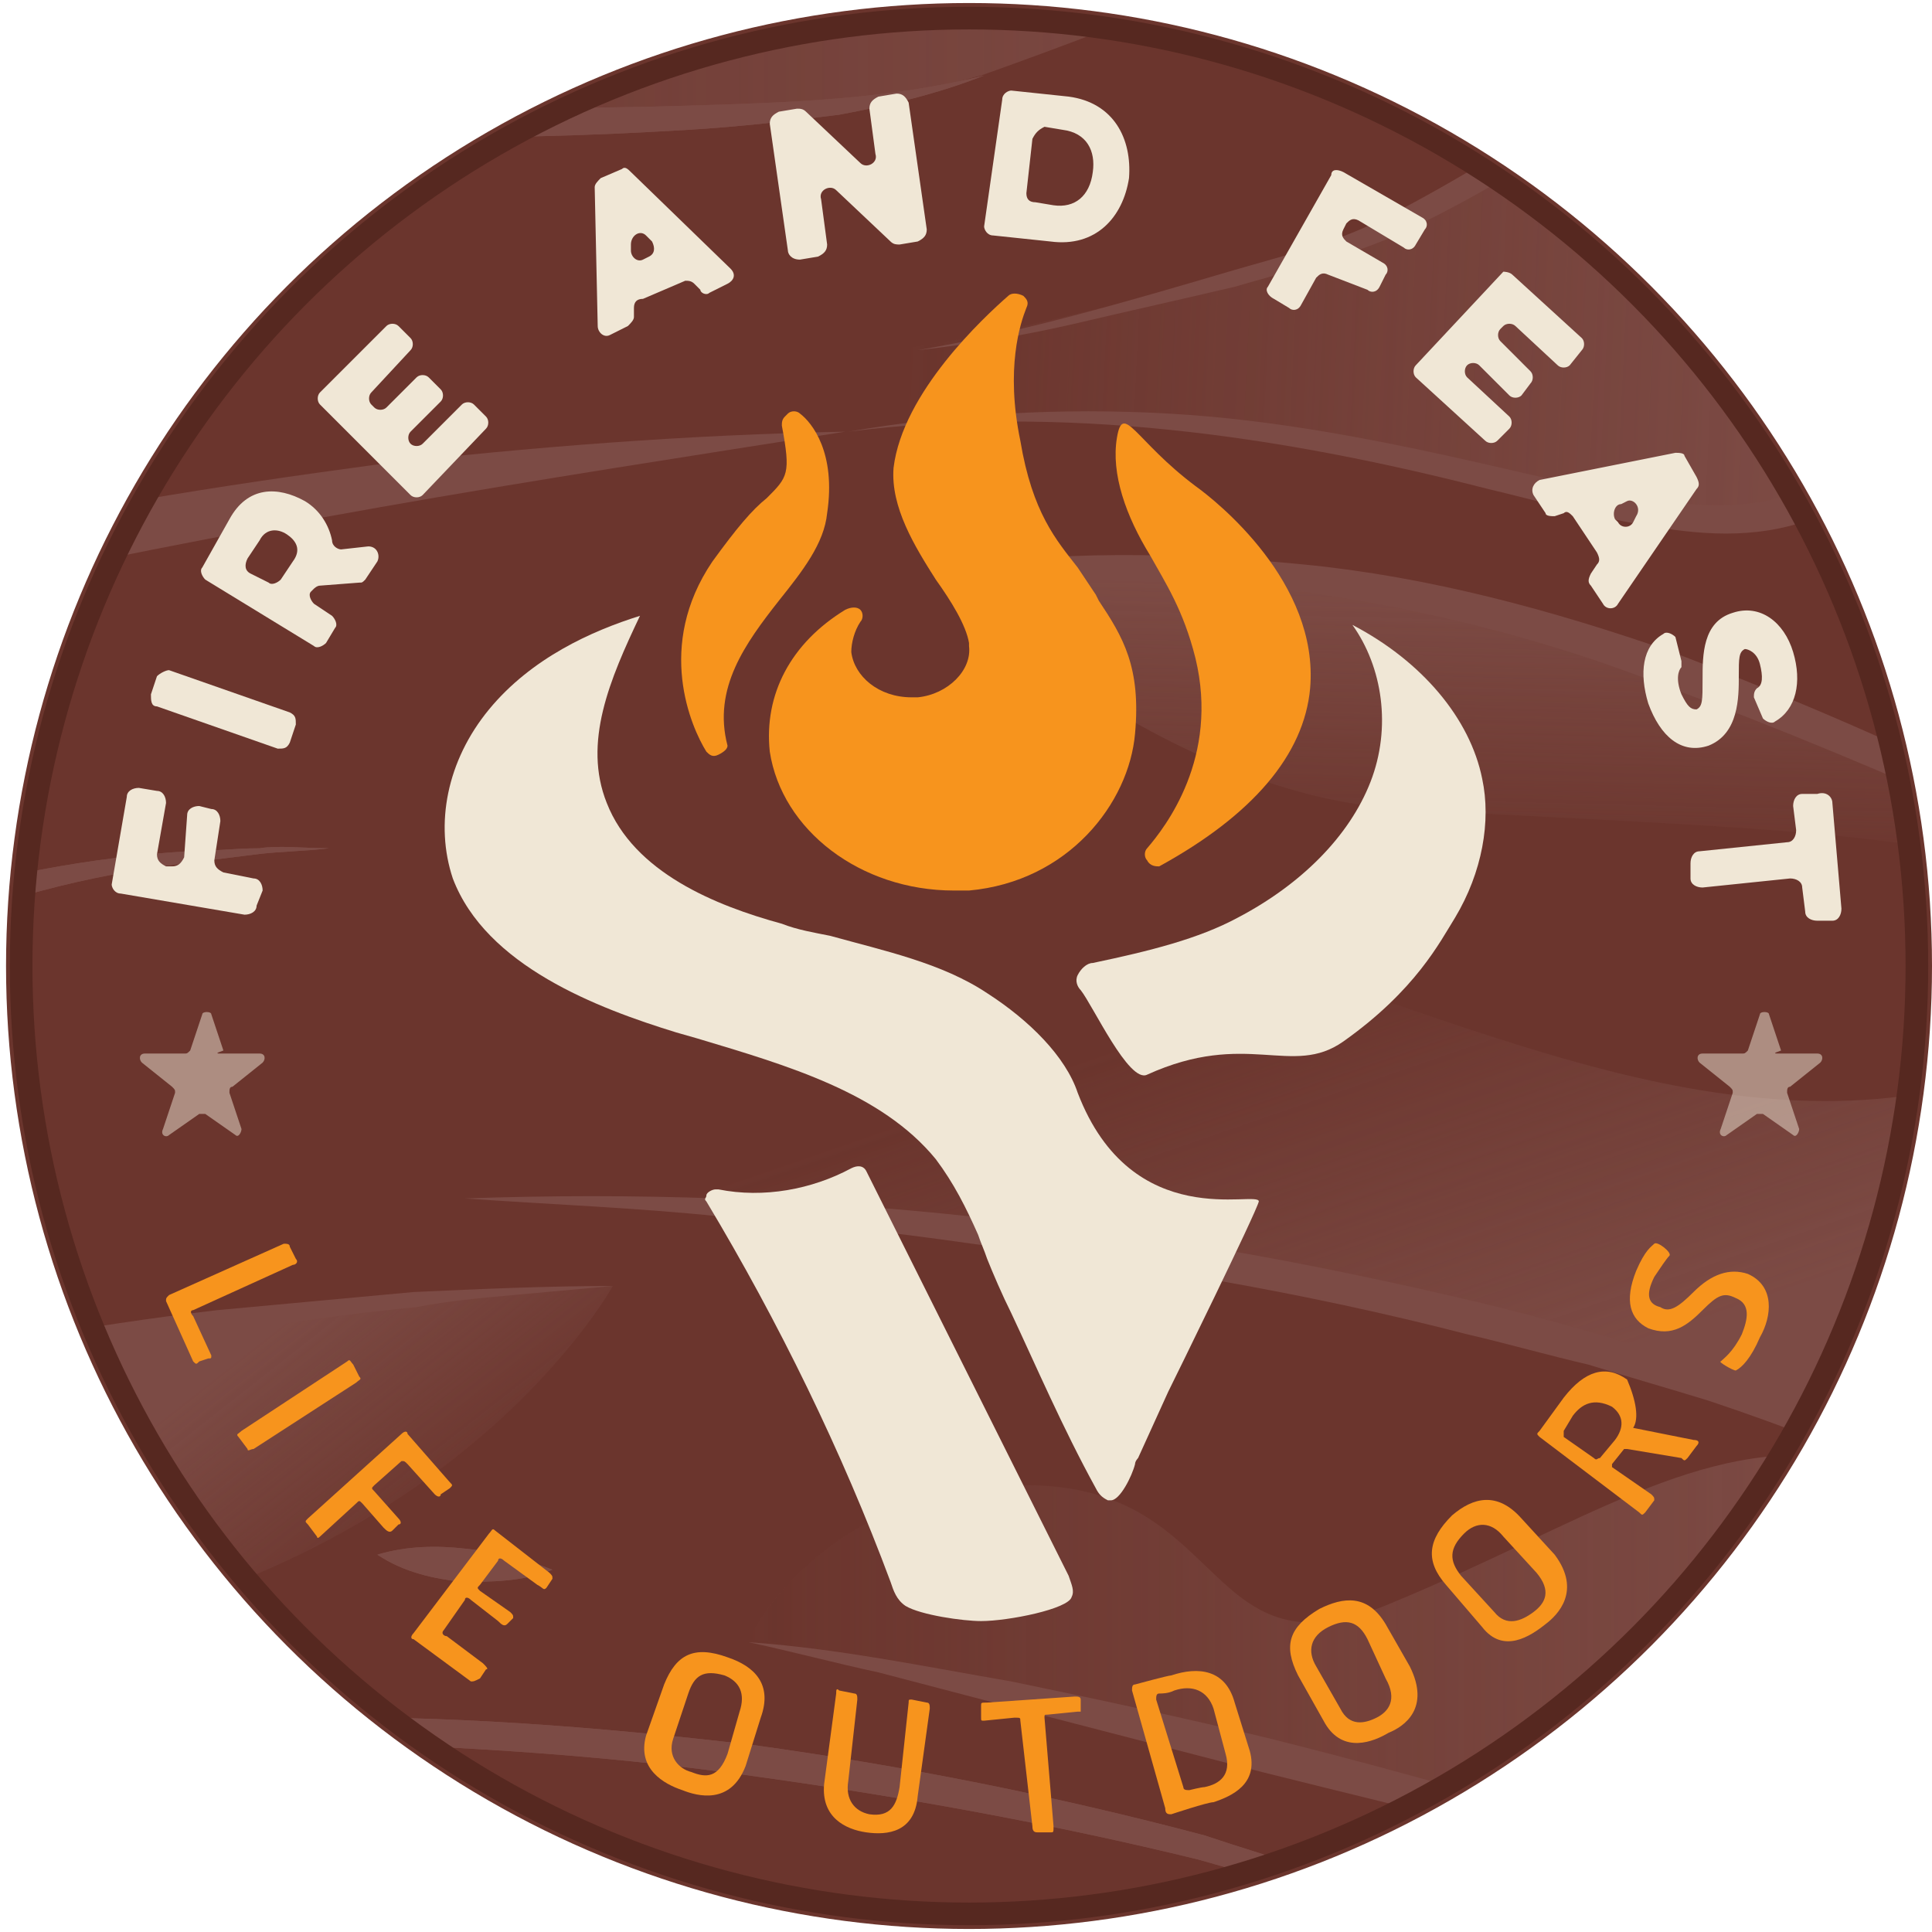 <?xml version="1.0" encoding="utf-8"?>
<!-- Generator: Adobe Illustrator 22.0.1, SVG Export Plug-In . SVG Version: 6.00 Build 0)  -->
<svg version="1.1" id="Layer_1" xmlns="http://www.w3.org/2000/svg" xmlns:xlink="http://www.w3.org/1999/xlink" x="0px" y="0px"
	 viewBox="0 0 64 64" style="enable-background:new 0 0 64 64;" xml:space="preserve">
<style type="text/css">
	.st0{fill:#6B352D;stroke:#6B352D;stroke-miterlimit:10;}
	.st1{opacity:0.7;}
	.st2{opacity:0.8;clip-path:url(#SVGID_2_);}
	.st3{fill:url(#SVGID_3_);}
	.st4{fill:url(#SVGID_4_);}
	.st5{fill:url(#SVGID_5_);}
	.st6{fill:url(#SVGID_6_);}
	.st7{fill:#8A5C57;}
	.st8{fill:url(#SVGID_7_);}
	.st9{fill:url(#SVGID_8_);}
	.st10{opacity:0.5;fill:#F0E7D6;enable-background:new    ;}
	.st11{fill:#F0E7D6;}
	.st12{fill:#F7941D;}
	.st13{fill:none;stroke:#562820;stroke-width:0.75;stroke-miterlimit:10;}
</style>
<g id="Layer_3">
	<circle class="st0" cx="32.1" cy="32" r="31.4"/>
</g>
<g id="Layer_2_1_">
	<g class="st1">
		<g>
			<defs>
				<circle id="SVGID_1_" cx="32.1" cy="32" r="31.4"/>
			</defs>
			<clipPath id="SVGID_2_">
				<use xlink:href="#SVGID_1_"  style="overflow:visible;"/>
			</clipPath>
			<g class="st2">
				<g>
					
						<linearGradient id="SVGID_3_" gradientUnits="userSpaceOnUse" x1="54.164" y1="36.946" x2="54.406" y2="46.365" gradientTransform="matrix(1 0 0 -1 0 66)">
						<stop  offset="0" style="stop-color:#8A5C57;stop-opacity:0"/>
						<stop  offset="1" style="stop-color:#8A5C57"/>
					</linearGradient>
					<path class="st3" d="M77.7,32.5c0,0-13.4-7.4-24.8-11.2s-22.1-2.4-22.1-2.4s7.4,7.4,15.6,7.9s19.3,0.7,20.8,2.4
						S77.7,32.5,77.7,32.5z"/>
					
						<linearGradient id="SVGID_4_" gradientUnits="userSpaceOnUse" x1="30.13" y1="55.441" x2="60.077" y2="53.992" gradientTransform="matrix(1 0 0 -1 0 66)">
						<stop  offset="0" style="stop-color:#8A5C57;stop-opacity:0"/>
						<stop  offset="1" style="stop-color:#8A5C57"/>
					</linearGradient>
					<path class="st4" d="M28.1,14.3c16.6-2.4,27.1,5.3,32.2,2.1c2.9-1.8,4-11.6,2.9-14.7s-4.7-2.9-6-1.6S48.2,7,44,8.2
						s-10.7,2.9-13.8,3.3L28.1,14.3c-9.6,0.8-22.1,2.5-33,5.2c-11.1,2.8-20.3,1.6-28.3-2.2"/>
					
						<linearGradient id="SVGID_5_" gradientUnits="userSpaceOnUse" x1="42.595" y1="33.185" x2="47.425" y2="19.178" gradientTransform="matrix(1 0 0 -1 0 66)">
						<stop  offset="0" style="stop-color:#8A5C57;stop-opacity:0"/>
						<stop  offset="1" style="stop-color:#8A5C57"/>
					</linearGradient>
					<path class="st5" d="M79.7,56c0,0-1.3-1.1-17.4-8s-36.6-8.3-46.9-8.3c0,0,18.4-9.8,25.4-8.1s16.2,6.8,25.1,4.1
						C74.9,33.1,79.7,56,79.7,56z"/>
					
						<linearGradient id="SVGID_6_" gradientUnits="userSpaceOnUse" x1="-1.698" y1="13.452" x2="3.615" y2="6.69" gradientTransform="matrix(1 0 0 -1 0 66)">
						<stop  offset="0" style="stop-color:#8A5C57"/>
						<stop  offset="1" style="stop-color:#8A5C57;stop-opacity:0"/>
					</linearGradient>
					<path class="st6" d="M-29.9,54.6c14.5-7.4,34.6-11.4,50.2-12c0,0-5.1,9.3-19.3,11.7C-13.3,56.8-29.9,54.6-29.9,54.6z"/>
					<g>
						<path class="st7" d="M10.9,28.1c-0.8,0.1-1.6,0.1-2.4,0.2c-0.8,0.1-1.6,0.2-2.4,0.3c-1.6,0.2-3.2,0.5-4.7,0.9
							c-3.1,0.8-6.1,1.8-9.2,2.8c-3,1-6.1,2.1-9.3,2.8l-1.2,0.3l-1.2,0.2c-0.8,0.2-1.6,0.2-2.4,0.3s-1.6,0-2.4,0s-1.6-0.2-2.4-0.3
							c0.8,0,1.6,0.1,2.4,0.1c0.8-0.1,1.6-0.1,2.4-0.2c0.8-0.1,1.6-0.2,2.4-0.4l1.2-0.3l1.2-0.3c3.1-0.9,6.1-2,9.1-3.1
							c3.1-1,6.2-2,9.4-2.6c1.6-0.3,3.2-0.5,4.8-0.6c0.8,0,1.6-0.1,2.4-0.1C9.2,28,10.1,28.1,10.9,28.1z"/>
					</g>
					
						<linearGradient id="SVGID_7_" gradientUnits="userSpaceOnUse" x1="-6.9" y1="66.845" x2="47.689" y2="66.845" gradientTransform="matrix(1 0 0 -1 0 66)">
						<stop  offset="0" style="stop-color:#8A5C57;stop-opacity:0"/>
						<stop  offset="1" style="stop-color:#8A5C57"/>
					</linearGradient>
					<path class="st8" d="M-6.9,2.4c5.8,1.4,26.3,2.2,34.6,1.1c1.7-0.2,3.3-0.6,4.8-1c0,0,12.6-4.4,15-6.8S18-5.3,18-5.3L-6.9,2.4z"
						/>
					<g>
						<path class="st7" d="M-6.9,2.4C-5.3,2.7-3.6,2.8-2,2.9C-0.3,3,1.3,3.1,3,3.2c3.3,0.1,6.6,0.2,9.9,0.3s6.6,0.1,9.9,0
							s6.6-0.2,9.8-1c-1.5,0.6-3.2,1-4.8,1.3c-1.6,0.2-3.3,0.4-5,0.5c-3.3,0.2-6.6,0.3-9.9,0.2c-3.4,0-6.7-0.2-10-0.5
							S-3.7,3.4-6.9,2.4z"/>
					</g>
					
						<linearGradient id="SVGID_8_" gradientUnits="userSpaceOnUse" x1="24.8" y1="10.603" x2="61.1" y2="10.603" gradientTransform="matrix(1 0 0 -1 0 66)">
						<stop  offset="0" style="stop-color:#8A5C57;stop-opacity:0"/>
						<stop  offset="1" style="stop-color:#8A5C57"/>
					</linearGradient>
					<path class="st9" d="M61.1,48.3c-4.8-0.7-8.7,2.2-15,4.8c-6.3,2.7-5.3-3.9-12.1-3.9s-9.2,5.1-9.2,5.1
						c4.9,0.5,25.5,5.8,34.1,8.3l0.5-14.2"/>
					<g>
						<path class="st7" d="M12.5,51.5c1-0.3,2-0.3,2.9-0.2c1,0.1,1.9,0.3,2.9,0.7c-1,0.4-2,0.4-3,0.4C14.4,52.3,13.4,52.1,12.5,51.5
							z"/>
					</g>
					<g>
						<path class="st7" d="M-5.6,58.4c5-1,10.1-1.4,15.2-1.5s10.2,0.3,15.3,0.9c5.1,0.7,10.1,1.7,15,3c2.4,0.8,4.9,1.5,7.3,2.4
							c2.4,0.8,4.8,1.9,7.1,2.9c-2.4-0.8-4.8-1.7-7.3-2.4c-2.4-0.8-4.9-1.4-7.3-2.1c-4.9-1.2-9.9-2.1-15-2.8c-5-0.7-10.1-1-15.2-1.1
							c-2.5,0-5.1,0-7.6,0.1C-0.5,57.9-3.1,58.1-5.6,58.4z"/>
					</g>
				</g>
				<g>
					<g>
						<path class="st7" d="M30.8,18.9c4.1-0.7,8.3-0.6,12.4-0.2s8.2,1.5,12.2,2.9c3.9,1.5,7.7,3.1,11.4,5c3.7,1.8,7.4,3.8,10.9,6
							c-1.9-0.9-3.7-1.8-5.6-2.6c-1.9-0.9-3.7-1.7-5.6-2.6c-3.8-1.7-7.6-3.3-11.4-4.7c-3.8-1.5-7.8-2.5-11.9-3.1
							c-2-0.3-4.1-0.5-6.1-0.6C34.9,18.8,32.9,18.8,30.8,18.9z"/>
					</g>
					<g>
						<path class="st7" d="M28.1,14.3c3.5-0.6,7.1-0.8,10.6-0.6c3.6,0.2,7.1,0.9,10.6,1.7c1.7,0.4,3.5,0.8,5.2,1.1
							c1.7,0.3,3.5,0.4,5-0.2c0.4-0.2,0.7-0.3,1-0.6s0.5-0.6,0.7-1c0.4-0.7,0.7-1.5,1-2.4c0.5-1.7,0.8-3.4,0.9-5.1
							c0.1-1.7,0.2-3.5-0.2-5.1c-0.2-0.8-0.6-1.4-1.3-1.8c-0.6-0.4-1.4-0.6-2.2-0.5c-0.4,0-0.8,0.1-1.1,0.3c-0.4,0.2-0.6,0.4-1,0.7
							c-0.7,0.6-1.4,1.1-2.1,1.6c-1.4,1.1-2.9,2-4.5,3c-1.5,0.9-3.1,1.8-4.7,2.5c-1.7,0.7-3.4,1.1-5.1,1.6c-1.7,0.4-3.5,0.8-5.2,1.2
							s-3.5,0.7-5.3,0.9C33.9,11,37.3,10,40.7,9c1.7-0.5,3.4-0.9,5-1.7s3.1-1.7,4.6-2.6c1.5-1,2.9-2,4.4-3c0.7-0.5,1.4-1.1,2.1-1.6
							c0.3-0.2,0.7-0.7,1.2-0.9s0.9-0.4,1.4-0.4c1-0.1,2,0.1,2.9,0.6s1.5,1.5,1.7,2.4c0.5,1.9,0.4,3.7,0.3,5.5
							c-0.2,1.8-0.5,3.6-1,5.3c-0.3,0.9-0.6,1.7-1.1,2.6c-0.2,0.4-0.5,0.8-0.9,1.2c-0.4,0.4-0.8,0.6-1.3,0.8
							c-1.9,0.7-3.8,0.5-5.5,0.2c-1.8-0.3-3.5-0.8-5.2-1.2C42.3,14.4,35.2,13.4,28.1,14.3z"/>
					</g>
					<g>
						<path class="st7" d="M-33.2,17.3c4.8,1.9,10,2.9,15.1,3c2.6,0,5.1-0.2,7.6-0.6s5-1,7.5-1.6c5.1-1.2,10.2-2,15.4-2.7
							c5.2-0.6,10.4-1,15.6-1.1c-5.1,0.8-10.3,1.6-15.4,2.5c-5.1,0.9-10.2,1.9-15.2,3c-2.5,0.6-5.1,1.2-7.7,1.6
							c-2.6,0.3-5.3,0.5-7.9,0.3C-23.4,21.4-28.6,19.8-33.2,17.3z"/>
					</g>
					<g>
						<path class="st7" d="M10.9,28.1c-0.8,0.1-1.6,0.1-2.4,0.2c-0.8,0.1-1.6,0.2-2.4,0.3c-1.6,0.2-3.2,0.5-4.7,0.9
							c-3.1,0.8-6.1,1.8-9.2,2.8c-3,1-6.1,2.1-9.3,2.8l-1.2,0.3l-1.2,0.2c-0.8,0.2-1.6,0.2-2.4,0.3s-1.6,0-2.4,0s-1.6-0.2-2.4-0.3
							c0.8,0,1.6,0.1,2.4,0.1c0.8-0.1,1.6-0.1,2.4-0.2c0.8-0.1,1.6-0.2,2.4-0.4l1.2-0.3l1.2-0.3c3.1-0.9,6.1-2,9.1-3.1
							c3.1-1,6.2-2,9.4-2.6c1.6-0.3,3.2-0.5,4.8-0.6c0.8,0,1.6-0.1,2.4-0.1C9.2,28,10.1,28.1,10.9,28.1z"/>
					</g>
					<g>
						<path class="st7" d="M15.4,39.7c5.6-0.2,11.2,0,16.8,0.6c5.6,0.5,11.1,1.5,16.6,2.8s10.8,3.2,15.9,5.5s10.2,4.5,15,7.4
							c-2.5-1.3-5.1-2.3-7.6-3.4c-2.6-1.1-5.1-2.2-7.7-3.2c-2.6-1.1-5.1-2.1-7.8-3c-1.3-0.4-2.7-0.8-4-1.2c-1.3-0.3-2.7-0.7-4-1
							c-5.4-1.4-10.9-2.3-16.4-3c-2.8-0.4-5.5-0.7-8.3-0.9C21,40,18.2,39.9,15.4,39.7z"/>
					</g>
					<g>
						<path class="st7" d="M20.3,42.6L17,42.9c-1.1,0.1-2.2,0.2-3.2,0.4c-2.1,0.2-4.3,0.5-6.4,0.9c-4.3,0.7-8.5,1.4-12.7,2.4
							c-4.2,0.9-8.4,2.1-12.5,3.4l-3.1,1l-3,1.1l-3,1.2l-3,1.3c0.9-0.5,1.9-1,2.9-1.5l2.9-1.4l3-1.3l3-1.2c4.1-1.5,8.3-2.6,12.5-3.6
							c4.2-0.9,8.5-1.7,12.8-2.2c2.2-0.2,4.3-0.4,6.5-0.6C15.9,42.7,18.1,42.6,20.3,42.6z"/>
					</g>
					<g>
						<path class="st7" d="M-6.9,2.4C-5.3,2.7-3.6,2.8-2,2.9C-0.3,3,1.3,3.1,3,3.2c3.3,0.1,6.6,0.2,9.9,0.3s6.6,0.1,9.9,0
							s6.6-0.2,9.8-1c-1.5,0.6-3.2,1-4.8,1.3c-1.6,0.2-3.3,0.4-5,0.5c-3.3,0.2-6.6,0.3-9.9,0.2c-3.4,0-6.7-0.2-10-0.5
							S-3.7,3.4-6.9,2.4z"/>
					</g>
					<g>
						<path class="st7" d="M12.5,51.5c1-0.3,2-0.3,2.9-0.2c1,0.1,1.9,0.3,2.9,0.7c-1,0.4-2,0.4-3,0.4C14.4,52.3,13.4,52.1,12.5,51.5
							z"/>
					</g>
					<g>
						<path class="st7" d="M24.8,54.4c2.9,0.2,5.8,0.8,8.7,1.3c2.9,0.6,5.7,1.2,8.6,1.9c2.8,0.7,5.7,1.5,8.5,2.3l4.2,1.3
							c1.4,0.5,2.8,0.9,4.1,1.5l-4.3-0.9l-4.3-1c-2.8-0.7-5.7-1.4-8.5-2.1l-8.5-2.2l-4.2-1.1C27.7,55.1,26.2,54.7,24.8,54.4z"/>
					</g>
					<g>
						<path class="st7" d="M-5.6,58.4c5-1,10.1-1.4,15.2-1.5s10.2,0.3,15.3,0.9c5.1,0.7,10.1,1.7,15,3c2.4,0.8,4.9,1.5,7.3,2.4
							c2.4,0.8,4.8,1.9,7.1,2.9c-2.4-0.8-4.8-1.7-7.3-2.4c-2.4-0.8-4.9-1.4-7.3-2.1c-4.9-1.2-9.9-2.1-15-2.8c-5-0.7-10.1-1-15.2-1.1
							c-2.5,0-5.1,0-7.6,0.1C-0.5,57.9-3.1,58.1-5.6,58.4z"/>
					</g>
				</g>
			</g>
		</g>
	</g>
</g>
<g id="Layer_1_1_">
	<path class="st10" d="M7.3,34.9h1.3c0.2,0,0.2,0.2,0.1,0.3l-1,0.8c-0.1,0-0.1,0.1-0.1,0.2L8,37.4c0,0.1-0.1,0.3-0.2,0.2l-1-0.7
		c-0.1,0-0.1,0-0.2,0l-1,0.7c-0.1,0.1-0.3,0-0.2-0.2l0.4-1.2c0-0.1,0-0.1-0.1-0.2l-1-0.8c-0.1-0.1-0.1-0.3,0.1-0.3h1.3
		c0.1,0,0.1,0,0.2-0.1l0.4-1.2c0-0.1,0.3-0.1,0.3,0l0.4,1.2C7.1,34.9,7.2,34.9,7.3,34.9z"/>
	<path class="st10" d="M58.9,34.9h1.3c0.2,0,0.2,0.2,0.1,0.3l-1,0.8c-0.1,0-0.1,0.1-0.1,0.2l0.4,1.2c0,0.1-0.1,0.3-0.2,0.2l-1-0.7
		c-0.1,0-0.1,0-0.2,0l-1,0.7c-0.1,0.1-0.3,0-0.2-0.2l0.4-1.2c0-0.1,0-0.1-0.1-0.2l-1-0.8c-0.1-0.1-0.1-0.3,0.1-0.3h1.3
		c0.1,0,0.1,0,0.2-0.1l0.4-1.2c0-0.1,0.3-0.1,0.3,0l0.4,1.2C58.7,34.9,58.8,34.9,58.9,34.9z"/>
	<g>
		<path class="st11" d="M3.7,29.3l0.5-2.9c0-0.2,0.2-0.3,0.4-0.3l0.6,0.1c0.2,0,0.3,0.2,0.3,0.4l-0.3,1.7c0,0.2,0.1,0.3,0.3,0.4h0.2
			c0.2,0,0.3-0.1,0.4-0.3L6.2,27c0-0.2,0.2-0.3,0.4-0.3L7,26.8c0.2,0,0.3,0.2,0.3,0.4l-0.2,1.3c0,0.2,0.1,0.3,0.3,0.4l1,0.2
			c0.2,0,0.3,0.2,0.3,0.4L8.5,30c0,0.2-0.2,0.3-0.4,0.3L4,29.6C3.8,29.6,3.7,29.4,3.7,29.3z"/>
		<path class="st11" d="M5.6,22.2l4,1.4c0.2,0.1,0.2,0.2,0.2,0.4l-0.2,0.6c-0.1,0.2-0.2,0.2-0.4,0.2l-4-1.4C5,23.4,5,23.2,5,23
			l0.2-0.6C5.3,22.3,5.5,22.2,5.6,22.2z"/>
		<path class="st11" d="M7.6,17.2c0.6-1.1,1.6-1.1,2.5-0.6c0.5,0.3,0.8,0.8,0.9,1.3c0,0.2,0.2,0.3,0.3,0.3l0.9-0.1
			c0.3,0,0.4,0.3,0.3,0.5l-0.4,0.6c-0.1,0.1-0.1,0.1-0.2,0.1l-1.3,0.1c-0.1,0-0.2,0.1-0.2,0.1l-0.1,0.1c-0.1,0.1,0,0.3,0.1,0.4
			l0.6,0.4c0.1,0.1,0.2,0.3,0.1,0.4l-0.3,0.5c-0.1,0.1-0.3,0.2-0.4,0.1l-3.6-2.2c-0.1-0.1-0.2-0.3-0.1-0.4L7.6,17.2z M8.3,19
			l0.6,0.3c0.1,0.1,0.3,0,0.4-0.1l0.4-0.6c0.3-0.4,0.1-0.7-0.2-0.9c-0.3-0.2-0.7-0.2-0.9,0.2l-0.4,0.6C8.1,18.7,8.1,18.9,8.3,19z"/>
		<path class="st11" d="M10.6,13l2.2-2.2c0.1-0.1,0.3-0.1,0.4,0l0.4,0.4c0.1,0.1,0.1,0.3,0,0.4L12.3,13c-0.1,0.1-0.1,0.3,0,0.4
			l0.1,0.1c0.1,0.1,0.3,0.1,0.4,0l1-1c0.1-0.1,0.3-0.1,0.4,0l0.4,0.4c0.1,0.1,0.1,0.3,0,0.4l-1,1c-0.1,0.1-0.1,0.3,0,0.4l0,0
			c0.1,0.1,0.3,0.1,0.4,0l1.3-1.3c0.1-0.1,0.3-0.1,0.4,0l0.4,0.4c0.1,0.1,0.1,0.3,0,0.4L14,16.4c-0.1,0.1-0.3,0.1-0.4,0l-3-3
			C10.5,13.3,10.5,13.1,10.6,13z"/>
		<path class="st11" d="M20.9,5.7l3.3,3.2c0.2,0.2,0.1,0.4-0.1,0.5l-0.6,0.3c-0.1,0.1-0.3,0-0.3-0.1L23,9.4
			c-0.1-0.1-0.2-0.1-0.3-0.1l-1.4,0.6c-0.2,0-0.3,0.1-0.3,0.3v0.3c0,0.1-0.1,0.2-0.2,0.3l-0.6,0.3c-0.2,0.1-0.4-0.1-0.4-0.3
			l-0.1-4.6c0-0.1,0.1-0.2,0.2-0.3l0.7-0.3C20.7,5.5,20.8,5.6,20.9,5.7z M20.9,8.1v0.2c0,0.2,0.2,0.4,0.4,0.3l0.2-0.1
			c0.2-0.1,0.2-0.3,0.1-0.5l-0.2-0.2C21.2,7.6,20.9,7.8,20.9,8.1z"/>
		<path class="st11" d="M26.1,8.3l-0.6-4.2c0-0.2,0.1-0.3,0.3-0.4l0.6-0.1c0.1,0,0.2,0,0.3,0.1l1.8,1.7c0.2,0.2,0.6,0,0.5-0.3
			l-0.2-1.5c0-0.2,0.1-0.3,0.3-0.4l0.6-0.1c0.2,0,0.3,0.1,0.4,0.3l0.6,4.2c0,0.2-0.1,0.3-0.3,0.4l-0.6,0.1c-0.1,0-0.2,0-0.3-0.1
			l-1.8-1.7c-0.2-0.2-0.6,0-0.5,0.3l0.2,1.5c0,0.2-0.1,0.3-0.3,0.4l-0.6,0.1C26.2,8.6,26.1,8.4,26.1,8.3z"/>
		<path class="st11" d="M33.2,3.3c0-0.2,0.2-0.3,0.3-0.3l1.9,0.2c1.5,0.2,2.1,1.4,2,2.7c-0.2,1.3-1.1,2.3-2.6,2.1l-1.9-0.2
			c-0.2,0-0.3-0.2-0.3-0.3L33.2,3.3z M34.2,4.6L34,6.4c0,0.2,0.1,0.3,0.3,0.3l0.6,0.1c0.7,0.1,1.2-0.3,1.3-1.1
			c0.1-0.7-0.2-1.3-1-1.4l-0.6-0.1C34.4,4.3,34.3,4.4,34.2,4.6z"/>
		<path class="st11" d="M44.5,5.7l2.6,1.5c0.2,0.1,0.2,0.3,0.1,0.4l-0.3,0.5c-0.1,0.2-0.3,0.2-0.4,0.1L45,7.3
			c-0.2-0.1-0.3,0-0.4,0.1l-0.1,0.2c-0.1,0.2,0,0.3,0.1,0.4l1.2,0.7C46,8.8,46,9,45.9,9.1l-0.2,0.4c-0.1,0.2-0.3,0.2-0.4,0.1L44,9.1
			c-0.2-0.1-0.3,0-0.4,0.1l-0.5,0.9c-0.1,0.2-0.3,0.2-0.4,0.1l-0.5-0.3C42,9.8,41.9,9.6,42,9.5l2.1-3.7C44.1,5.6,44.3,5.6,44.5,5.7z
			"/>
		<path class="st11" d="M50.1,9.1l2.3,2.1c0.1,0.1,0.1,0.3,0,0.4L52,12.1c-0.1,0.1-0.3,0.1-0.4,0l-1.4-1.3c-0.1-0.1-0.3-0.1-0.4,0
			l-0.1,0.1c-0.1,0.1-0.1,0.3,0,0.4l1,1c0.1,0.1,0.1,0.3,0,0.4l-0.3,0.4c-0.1,0.1-0.3,0.1-0.4,0l-1-1c-0.1-0.1-0.3-0.1-0.4,0l0,0
			c-0.1,0.1-0.1,0.3,0,0.4l1.4,1.3c0.1,0.1,0.1,0.3,0,0.4l-0.4,0.4c-0.1,0.1-0.3,0.1-0.4,0l-2.3-2.1c-0.1-0.1-0.1-0.3,0-0.4L49.8,9
			C49.8,9,50,9,50.1,9.1z"/>
		<path class="st11" d="M56.2,16.2L53.6,20c-0.1,0.2-0.4,0.2-0.5,0l-0.4-0.6c-0.1-0.1-0.1-0.2,0-0.4l0.2-0.3c0.1-0.1,0.1-0.2,0-0.4
			l-0.8-1.2C52,17,51.9,16.9,51.8,17l-0.3,0.1c-0.1,0-0.3,0-0.3-0.1l-0.4-0.6c-0.1-0.2,0-0.4,0.2-0.5l4.5-0.9c0.1,0,0.3,0,0.3,0.1
			l0.4,0.7C56.3,16,56.3,16.1,56.2,16.2z M53.9,16.6l-0.2,0.1c-0.2,0-0.3,0.3-0.2,0.5l0.1,0.1c0.1,0.2,0.4,0.2,0.5,0l0.1-0.2
			C54.4,16.8,54.1,16.5,53.9,16.6z"/>
		<path class="st11" d="M55.7,21.9c0,0.1,0,0.2,0,0.2c-0.1,0.1-0.2,0.4,0,0.9c0.2,0.4,0.3,0.5,0.5,0.5c0.2-0.1,0.2-0.3,0.2-1
			c0-0.8,0-1.9,1-2.2c0.9-0.3,1.7,0.3,2,1.3s0.1,1.9-0.6,2.3c-0.1,0.1-0.3,0-0.4-0.1l-0.3-0.7c0-0.1,0-0.2,0.1-0.3
			c0.2-0.1,0.2-0.4,0.1-0.8c-0.1-0.4-0.4-0.5-0.5-0.5c-0.2,0.1-0.2,0.3-0.2,0.9c0,0.7,0,1.9-1,2.3c-0.9,0.3-1.6-0.3-2-1.4
			c-0.3-1-0.2-1.9,0.5-2.3c0.1-0.1,0.3,0,0.4,0.1L55.7,21.9z"/>
		<path class="st11" d="M60.7,26.6l0.3,3.5c0,0.2-0.1,0.4-0.3,0.4h-0.5c-0.2,0-0.4-0.1-0.4-0.3l-0.1-0.8c0-0.2-0.2-0.3-0.4-0.3
			l-2.9,0.3c-0.2,0-0.4-0.1-0.4-0.3v-0.5c0-0.2,0.1-0.4,0.3-0.4l2.9-0.3c0.2,0,0.3-0.2,0.3-0.4l-0.1-0.8c0-0.2,0.1-0.4,0.3-0.4h0.5
			C60.5,26.2,60.7,26.4,60.7,26.6z"/>
	</g>
	<g>
		<path class="st12" d="M6.4,45.1l-0.9-2c0-0.1,0-0.1,0.1-0.2l3.8-1.7c0.1,0,0.2,0,0.2,0.1l0.2,0.4c0.1,0.1,0,0.2-0.1,0.2l-3.3,1.5
			c-0.1,0-0.1,0.1,0,0.2L7,44.9C7,45,7,45,6.9,45l-0.3,0.1C6.5,45.2,6.5,45.2,6.4,45.1z"/>
		<path class="st12" d="M8.2,48l-0.3-0.4c-0.1-0.1,0-0.1,0.1-0.2l3.5-2.3c0.1-0.1,0.1,0,0.2,0.1l0.2,0.4c0.1,0.1,0,0.1-0.1,0.2
			L8.4,48C8.3,48,8.2,48.1,8.2,48z"/>
		<path class="st12" d="M14.4,49.5l-0.9-1c-0.1-0.1-0.1-0.1-0.2-0.1l-0.9,0.8c-0.1,0.1-0.1,0.1,0,0.2l0.8,0.9c0.1,0.1,0.1,0.2,0,0.2
			L13,50.7c-0.1,0.1-0.2,0-0.3-0.1L12,49.8c-0.1-0.1-0.1-0.1-0.2,0l-1.2,1.1c-0.1,0.1-0.1,0-0.1,0l-0.3-0.4c-0.1-0.1-0.1-0.1,0-0.2
			l3.1-2.8c0.1-0.1,0.2-0.1,0.2,0l1.4,1.6c0.1,0.1,0.1,0.1,0,0.2l-0.3,0.2C14.6,49.6,14.5,49.6,14.4,49.5z"/>
		<path class="st12" d="M15.6,55.7l-1.9-1.4c-0.1,0-0.1-0.1,0-0.2l2.5-3.3c0.1-0.1,0.1-0.2,0.2-0.1l1.8,1.4c0.1,0.1,0.1,0.1,0.1,0.2
			l-0.2,0.3c-0.1,0.1-0.1,0-0.3-0.1l-1.1-0.8c-0.1-0.1-0.2-0.1-0.2,0l-0.6,0.8c-0.1,0.1-0.1,0.1,0,0.2l1,0.7
			c0.1,0.1,0.1,0.1,0.1,0.2l-0.2,0.2c-0.1,0.1-0.2,0-0.3-0.1L15.6,53c-0.1-0.1-0.2-0.1-0.2,0l-0.7,1c-0.1,0.1,0,0.2,0.1,0.2l1.2,0.9
			c0.1,0.1,0.2,0.2,0.1,0.2l-0.2,0.3C15.7,55.7,15.7,55.7,15.6,55.7z"/>
		<path class="st12" d="M22.6,59.3c-0.6-0.2-1.5-0.7-1.2-1.8l0.6-1.7c0.4-1,1-1.3,2.1-0.9c0.9,0.3,1.5,0.9,1.1,2l-0.5,1.6
			C24.2,59.8,23.1,59.5,22.6,59.3z M24.5,56.7c0.2-0.6,0-1-0.5-1.2c-0.7-0.2-1,0-1.2,0.6l-0.5,1.5c-0.2,0.6,0.2,1,0.6,1.1
			c0.5,0.2,0.9,0.2,1.2-0.6L24.5,56.7z"/>
		<path class="st12" d="M28.7,60.7c-0.7-0.1-1.5-0.5-1.4-1.6l0.4-3c0-0.1,0-0.2,0.1-0.1l0.5,0.1c0.1,0,0.1,0.1,0.1,0.2L28.1,59
			c-0.1,0.6,0.2,1,0.7,1.1c0.7,0.1,0.9-0.3,1-0.9l0.3-2.8c0-0.1,0-0.1,0.1-0.1l0.5,0.1c0.1,0,0.1,0.1,0.1,0.2l-0.4,2.9
			C30.3,60.7,29.4,60.8,28.7,60.7z"/>
		<path class="st12" d="M35.7,56.7l-1,0.1c-0.1,0-0.1,0-0.1,0.1l0.3,3.6c0,0.2,0,0.2-0.1,0.2h-0.4c-0.1,0-0.2,0-0.2-0.2L33.8,57
			c0-0.1,0-0.1-0.2-0.1l-1,0.1c-0.1,0-0.1,0-0.1-0.1v-0.4c0-0.1,0-0.1,0.2-0.1l2.9-0.2c0.1,0,0.2,0,0.2,0.1v0.4
			C35.8,56.7,35.8,56.7,35.7,56.7z"/>
		<path class="st12" d="M40.2,59.7c-0.2,0-1.4,0.4-1.4,0.4c-0.1,0-0.2,0-0.2-0.2L37.5,56c0-0.1,0-0.2,0.1-0.2c0,0,1.1-0.3,1.2-0.3
			c0.9-0.3,1.8-0.2,2.1,0.9l0.5,1.6C41.7,59.1,40.8,59.5,40.2,59.7z M40.2,56.6C40,56,39.5,55.8,38.9,56c-0.2,0.1-0.4,0.1-0.5,0.1
			s-0.1,0.1-0.1,0.2l0.9,2.9c0,0.1,0.1,0.1,0.2,0.1c0,0,0.4-0.1,0.5-0.1c0.5-0.1,0.9-0.4,0.7-1.1L40.2,56.6z"/>
		<path class="st12" d="M46,57.4c-0.5,0.3-1.5,0.7-2.1-0.3L43,55.5c-0.5-1-0.3-1.6,0.7-2.2c0.8-0.4,1.6-0.5,2.2,0.5l0.8,1.4
			C47.4,56.6,46.5,57.2,46,57.4z M45.3,54.3c-0.3-0.6-0.7-0.7-1.3-0.4s-0.7,0.8-0.4,1.3l0.8,1.4c0.3,0.6,0.8,0.5,1.2,0.3
			s0.7-0.6,0.3-1.3L45.3,54.3z"/>
		<path class="st12" d="M51.2,53.8c-0.5,0.4-1.4,1-2.1,0.1l-1.2-1.4c-0.7-0.8-0.6-1.5,0.2-2.3c0.7-0.6,1.5-0.8,2.3,0.1l1.1,1.2
			C52.4,52.7,51.6,53.5,51.2,53.8z M49.8,50.9c-0.4-0.5-0.9-0.5-1.3-0.1c-0.5,0.5-0.5,0.9-0.1,1.4l1.1,1.2c0.4,0.5,0.9,0.3,1.3,0
			c0.4-0.3,0.6-0.7,0.1-1.3L49.8,50.9z"/>
		<path class="st12" d="M54.1,47.3C54.1,47.4,54.1,47.4,54.1,47.3l2,0.4c0.2,0,0.2,0.1,0.1,0.2l-0.3,0.4c-0.1,0.1-0.1,0.1-0.2,0
			L53.9,48c-0.1,0-0.1,0-0.1,0l-0.4,0.5c0,0.1,0,0.1,0,0.1l1.3,0.9c0.1,0.1,0.1,0.1,0.1,0.2l-0.3,0.4c-0.1,0.1-0.1,0.1-0.2,0
			L51,47.6c-0.1-0.1-0.1-0.1,0-0.2l0.8-1.1c0.7-0.9,1.4-1.1,2.1-0.6C54.2,46.4,54.3,47,54.1,47.3z M52.1,46.9l-0.3,0.5
			c0,0.1,0,0.1,0,0.2l1,0.7c0.1,0.1,0.1,0,0.2,0l0.5-0.6c0.3-0.4,0.3-0.8-0.1-1.1C52.8,46.3,52.4,46.5,52.1,46.9z"/>
		<path class="st12" d="M58.3,44.3c-0.3,0.7-0.6,1-0.8,1.1c-0.1,0-0.6-0.3-0.5-0.3c0.1-0.1,0.4-0.3,0.7-0.9c0.2-0.5,0.3-1-0.2-1.2
			c-0.4-0.2-0.6-0.1-1.1,0.4s-1,0.9-1.8,0.6c-0.6-0.3-0.8-0.9-0.4-1.9c0.3-0.7,0.5-0.8,0.6-0.9c0.1-0.1,0.6,0.3,0.5,0.4
			c-0.1,0.1-0.3,0.4-0.5,0.7c-0.3,0.6-0.2,0.9,0.2,1c0.3,0.2,0.6,0,1.1-0.5c0.6-0.6,1.2-0.8,1.8-0.6C58.8,42.6,58.7,43.6,58.3,44.3z
			"/>
	</g>
	<g>
		<g>
			<path class="st12" d="M23.8,25c-0.2,0.1-0.3,0-0.4-0.1c-0.5-0.8-1.7-3.5,0.2-6.3c0.8-1.1,1.3-1.7,1.8-2.1
				c0.7-0.7,0.8-0.8,0.5-2.4c0-0.1,0-0.2,0.1-0.3l0.1-0.1c0.1-0.1,0.3-0.1,0.4,0c0.4,0.3,1.2,1.3,0.9,3.3c-0.1,1-0.8,1.9-1.6,2.9
				c-1.1,1.4-2.2,2.9-1.7,4.8C24.1,24.8,24,24.9,23.8,25L23.8,25z"/>
		</g>
		<g>
			<path class="st12" d="M38,28.5c-0.1-0.1-0.1-0.3,0-0.4c0.6-0.7,2.4-3,1.6-6.3c-0.4-1.6-1-2.5-1.5-3.4c-0.8-1.3-1.3-2.7-1.1-3.9
				s0.6,0.1,2.6,1.6c0.7,0.5,4.1,3.2,3.8,6.7c-0.2,2.2-1.9,4.2-5,5.9C38.3,28.7,38.1,28.7,38,28.5L38,28.5z"/>
		</g>
		<g>
			<path class="st12" d="M31.6,29.5L31.6,29.5c-3.1,0-5.7-2-6.1-4.6c-0.2-1.9,0.7-3.6,2.5-4.7c0.2-0.1,0.4-0.1,0.5,0l0,0
				c0.1,0.1,0.1,0.3,0,0.4c-0.2,0.3-0.3,0.7-0.3,1c0.1,0.8,0.9,1.5,2,1.5c0.1,0,0.1,0,0.2,0c1-0.1,1.8-0.9,1.7-1.7c0,0,0,0,0-0.1
				c-0.1-0.6-0.6-1.4-1.1-2.1c-0.7-1.1-1.5-2.4-1.4-3.7c0.3-2.5,3-5,3.8-5.7c0.1-0.1,0.3-0.1,0.5,0l0,0C34,9.9,34.1,10,34,10.2
				c-0.2,0.5-0.7,2-0.2,4.4c0.4,2.4,1.2,3.3,1.9,4.2c0.2,0.3,0.4,0.6,0.6,0.9l0.1,0.2c0.8,1.2,1.4,2.2,1.2,4.4
				c-0.2,2.3-2.2,4.9-5.5,5.2C32,29.5,31.8,29.5,31.6,29.5z"/>
		</g>
	</g>
	<g>
		<path class="st11" d="M29.5,52.4c0.1,0.3,0.2,0.6,0.5,0.8c0.5,0.3,1.9,0.5,2.5,0.5l0,0c0.9,0,2.9-0.4,3-0.8c0.1-0.2,0-0.4-0.1-0.7
			l-6.7-13.4c-0.1-0.2-0.3-0.2-0.5-0.1c-1.3,0.7-2.9,1-4.4,0.7h-0.1c-0.1,0-0.3,0.1-0.3,0.2c0,0.1-0.1,0.1,0,0.2
			C25.8,43.8,27.9,48.1,29.5,52.4z"/>
		<path class="st11" d="M44.5,34.5c2.4-1.7,3.2-3.3,3.7-4.1c0.9-1.5,1.2-3.2,0.9-4.6c-0.4-2-2-3.9-4.3-5.1c1,1.4,1.3,3.4,0.6,5.2
			s-2.3,3.4-4.4,4.5c-1.3,0.7-2.9,1.1-4.8,1.5c-0.2,0-0.4,0.2-0.5,0.4s0,0.4,0.1,0.5c0.4,0.5,1.6,3.1,2.2,2.8
			C41.3,34.1,42.8,35.7,44.5,34.5z"/>
		<path class="st11" d="M33.5,43.5c0.8,1.7,1.7,3.8,2.8,5.8c0.1,0.2,0.2,0.3,0.4,0.4c0,0,0,0,0.1,0c0.3,0,0.7-0.8,0.8-1.2
			c0-0.1,0.1-0.2,0.1-0.2l1-2.2c0.2-0.4,2.9-5.9,3-6.3c0-0.4-4.2,1.1-6-3.6c-0.4-1.2-1.6-2.4-3-3.3c-1.5-1-3.4-1.4-5.2-1.9
			c-0.5-0.1-1.1-0.2-1.6-0.4c-2.2-0.6-4.9-1.7-5.8-4c-0.8-2,0.1-4.1,1.1-6.2c-1.6,0.5-3.6,1.4-5,3.1s-1.8,3.8-1.2,5.6
			c1.1,2.9,4.8,4.3,7.4,5.1l0.7,0.2c3,0.9,6.1,1.8,7.9,4c0.6,0.8,1,1.6,1.4,2.5c0.1,0.3,0.2,0.5,0.3,0.8
			C32.9,42.2,33.2,42.9,33.5,43.5z"/>
	</g>
</g>
<circle class="st13" cx="32.1" cy="32" r="31.4"/>
</svg>
